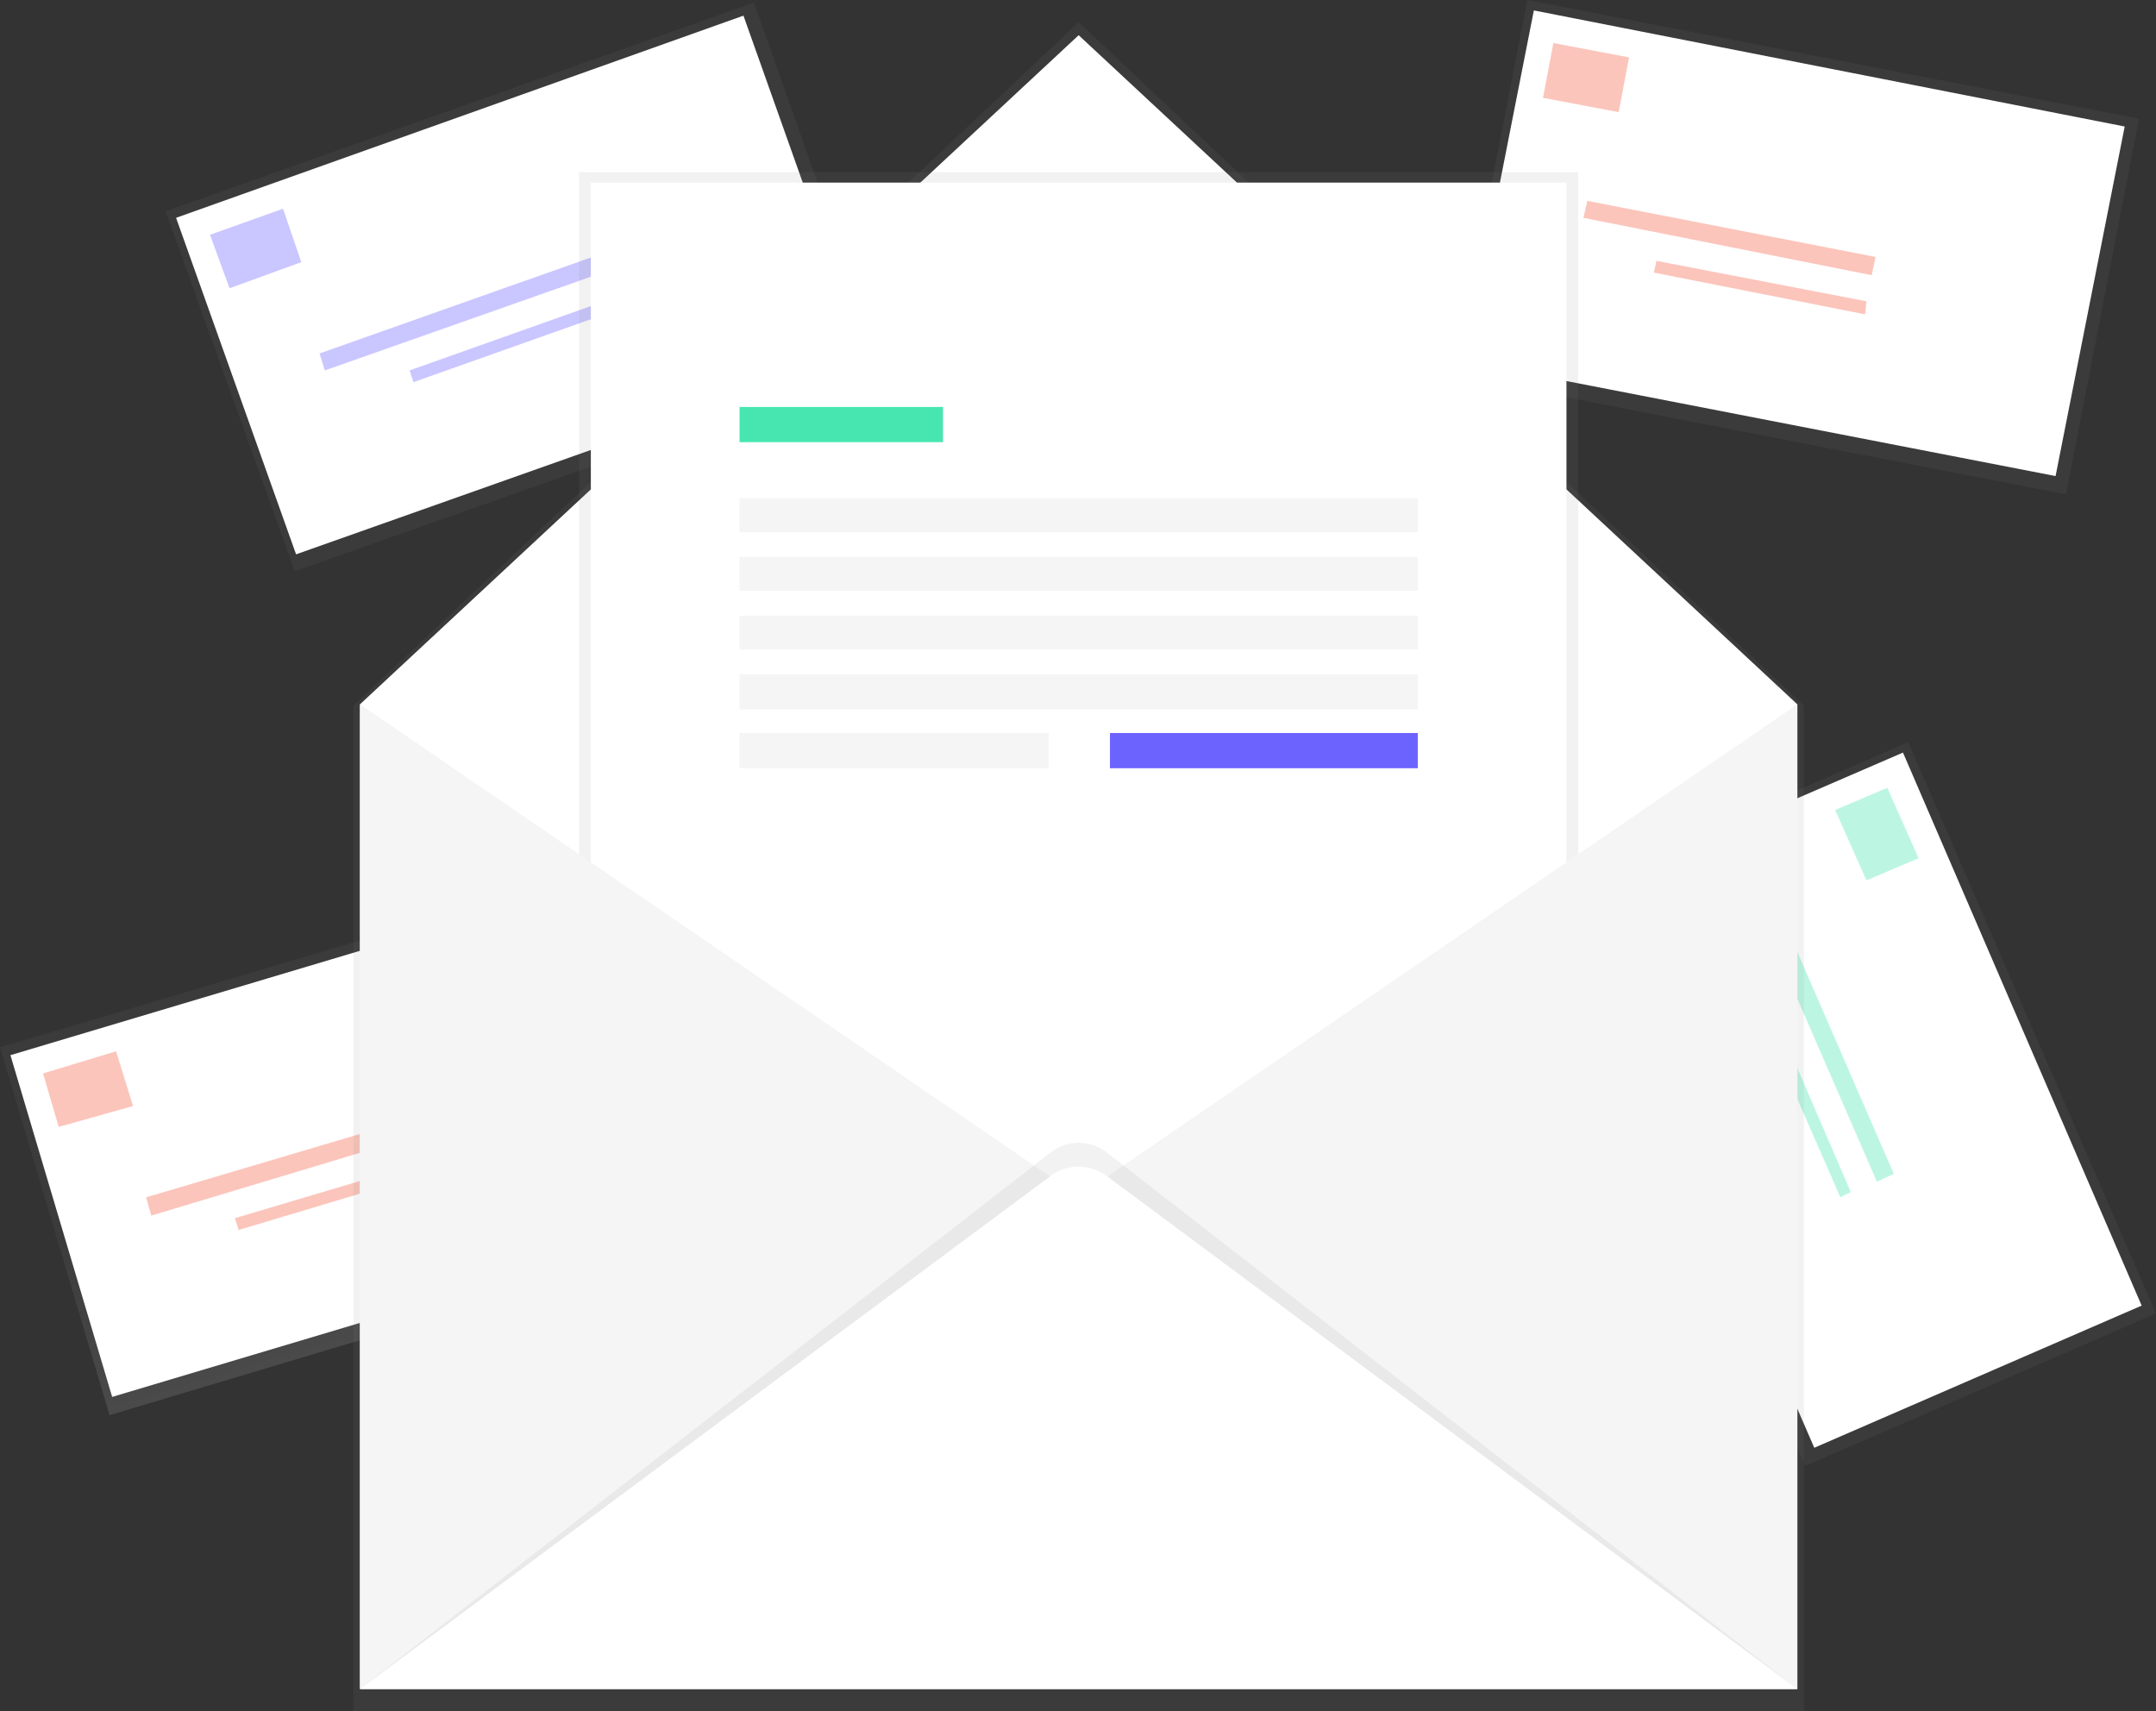<svg xmlns="http://www.w3.org/2000/svg" width="1653" height="1312" fill="none"><rect width="100%" height="100%" fill="#333333" stroke="none"/><defs/><g clip-path="url(#clip0)"><path fill="url(#paint0_linear)" d="M458 667L0 803l84 282 458-137-84-281z"/><path fill="#fff" d="M450 677L8 809l78 262 442-132-78-262z"/><g fill="#F55F44" opacity=".6"><path d="M45 864l57-16-13-42-56 17 12 41zM116 932l216-65-4-13-216 64 4 14zM183 943l157-47-2-9-158 47 3 9z" opacity=".6"/></g><path fill="url(#paint1_linear)" d="M1171 0l-56 288 469 91 56-288-469-91z"/><path fill="#fff" d="M1176 8l-53 269 453 88 53-268-453-89z"/><g fill="#F55F44" opacity=".6"><path d="M1183 75l58 11 8-42-58-11-8 42zM1214 167l221 44 3-14-221-43-3 13zM1268 209l162 32 1-10-161-31-2 9z" opacity=".6"/></g><path fill="url(#paint2_linear)" d="M1463 569l-269 117 190 438 269-117-190-438z"/><path fill="#fff" d="M1459 577l-252 109 184 424 251-109-183-424z"/><g fill="#47E6B1" opacity=".6"><path d="M1407 621l24 54 40-17-24-54-40 17zM1349 699l90 207 13-6-90-207-13 6zM1345 767l66 151 8-4-65-151-9 4z" opacity=".6"/></g><path fill="url(#paint3_linear)" d="M578 2L127 162l99 276 450-159L578 2z"/><path fill="#fff" d="M570 12L135 167l92 258 435-154-92-259z"/><g fill="#6C63FF" opacity=".6"><path d="M176 221l55-20-14-41-56 20 15 41zM249 284l213-75-5-13-212 75 4 13zM317 293l155-55-3-9-155 55 3 9z" opacity=".6"/></g><path fill="url(#paint4_linear)" d="M827 17L271 541v771h1112V541L827 17z"/><path fill="#fff" d="M1378 1295H276V540L827 27l551 513v755z"/><path fill="url(#paint5_linear)" d="M1210 132H444v902h766V132z"/><path fill="#fff" d="M1201 140H453v894h748V140z"/><path fill="#F5F5F5" d="M276 540l551 377-551 378V540zM1378 540L827 917l551 378V540z"/><path fill="url(#paint6_linear)" d="M276 1295l529-411a35 35 0 0144 0l529 411H276z"/><path fill="#fff" d="M276 1295l529-393a36 36 0 0144 0l529 393H276z"/><path fill="#47E6B1" d="M723 312H567v27h156v-27z"/><path fill="#F5F5F5" d="M1087 382H567v26h520v-26zM1087 427H567v26h520v-26zM1087 472H567v26h520v-26zM1087 517H567v27h520v-27zM804 562H567v27h237v-27z"/><path fill="#6C63FF" d="M1087 562H851v27h236v-27z"/></g><defs><linearGradient id="paint0_linear" x1="312.8" x2="228.9" y1="1016.3" y2="735" gradientUnits="userSpaceOnUse"><stop stop-color="gray" stop-opacity=".3"/><stop offset=".5" stop-color="gray" stop-opacity=".1"/><stop offset="1" stop-color="gray" stop-opacity=".1"/></linearGradient><linearGradient id="paint1_linear" x1="35650.6" x2="49770.3" y1="83619.4" y2="11102.6" gradientUnits="userSpaceOnUse"><stop stop-color="gray" stop-opacity=".3"/><stop offset=".5" stop-color="gray" stop-opacity=".1"/><stop offset="1" stop-color="gray" stop-opacity=".1"/></linearGradient><linearGradient id="paint2_linear" x1="-170674" x2="-102889" y1="152054" y2="122646" gradientUnits="userSpaceOnUse"><stop stop-color="gray" stop-opacity=".3"/><stop offset=".5" stop-color="gray" stop-opacity=".1"/><stop offset="1" stop-color="gray" stop-opacity=".1"/></linearGradient><linearGradient id="paint3_linear" x1="-4759.4" x2="-19935.5" y1="72487.4" y2="29695.4" gradientUnits="userSpaceOnUse"><stop stop-color="gray" stop-opacity=".3"/><stop offset=".5" stop-color="gray" stop-opacity=".1"/><stop offset="1" stop-color="gray" stop-opacity=".1"/></linearGradient><linearGradient id="paint4_linear" x1="484931" x2="484931" y1="894801" y2="11940" gradientUnits="userSpaceOnUse"><stop stop-color="gray" stop-opacity=".3"/><stop offset=".5" stop-color="gray" stop-opacity=".1"/><stop offset="1" stop-color="gray" stop-opacity=".1"/></linearGradient><linearGradient id="paint5_linear" x1="334460" x2="334460" y1="491371" y2="62890.8" gradientUnits="userSpaceOnUse"><stop stop-color="gray" stop-opacity=".3"/><stop offset=".5" stop-color="gray" stop-opacity=".1"/><stop offset="1" stop-color="gray" stop-opacity=".1"/></linearGradient><linearGradient id="paint6_linear" x1="661325" x2="661325" y1="330477" y2="237998" gradientUnits="userSpaceOnUse"><stop stop-color="gray" stop-opacity=".3"/><stop offset=".5" stop-color="gray" stop-opacity=".1"/><stop offset="1" stop-color="gray" stop-opacity=".1"/></linearGradient><clipPath id="clip0"><path fill="#fff" d="M0 0h1653v1312H0z"/></clipPath></defs></svg>